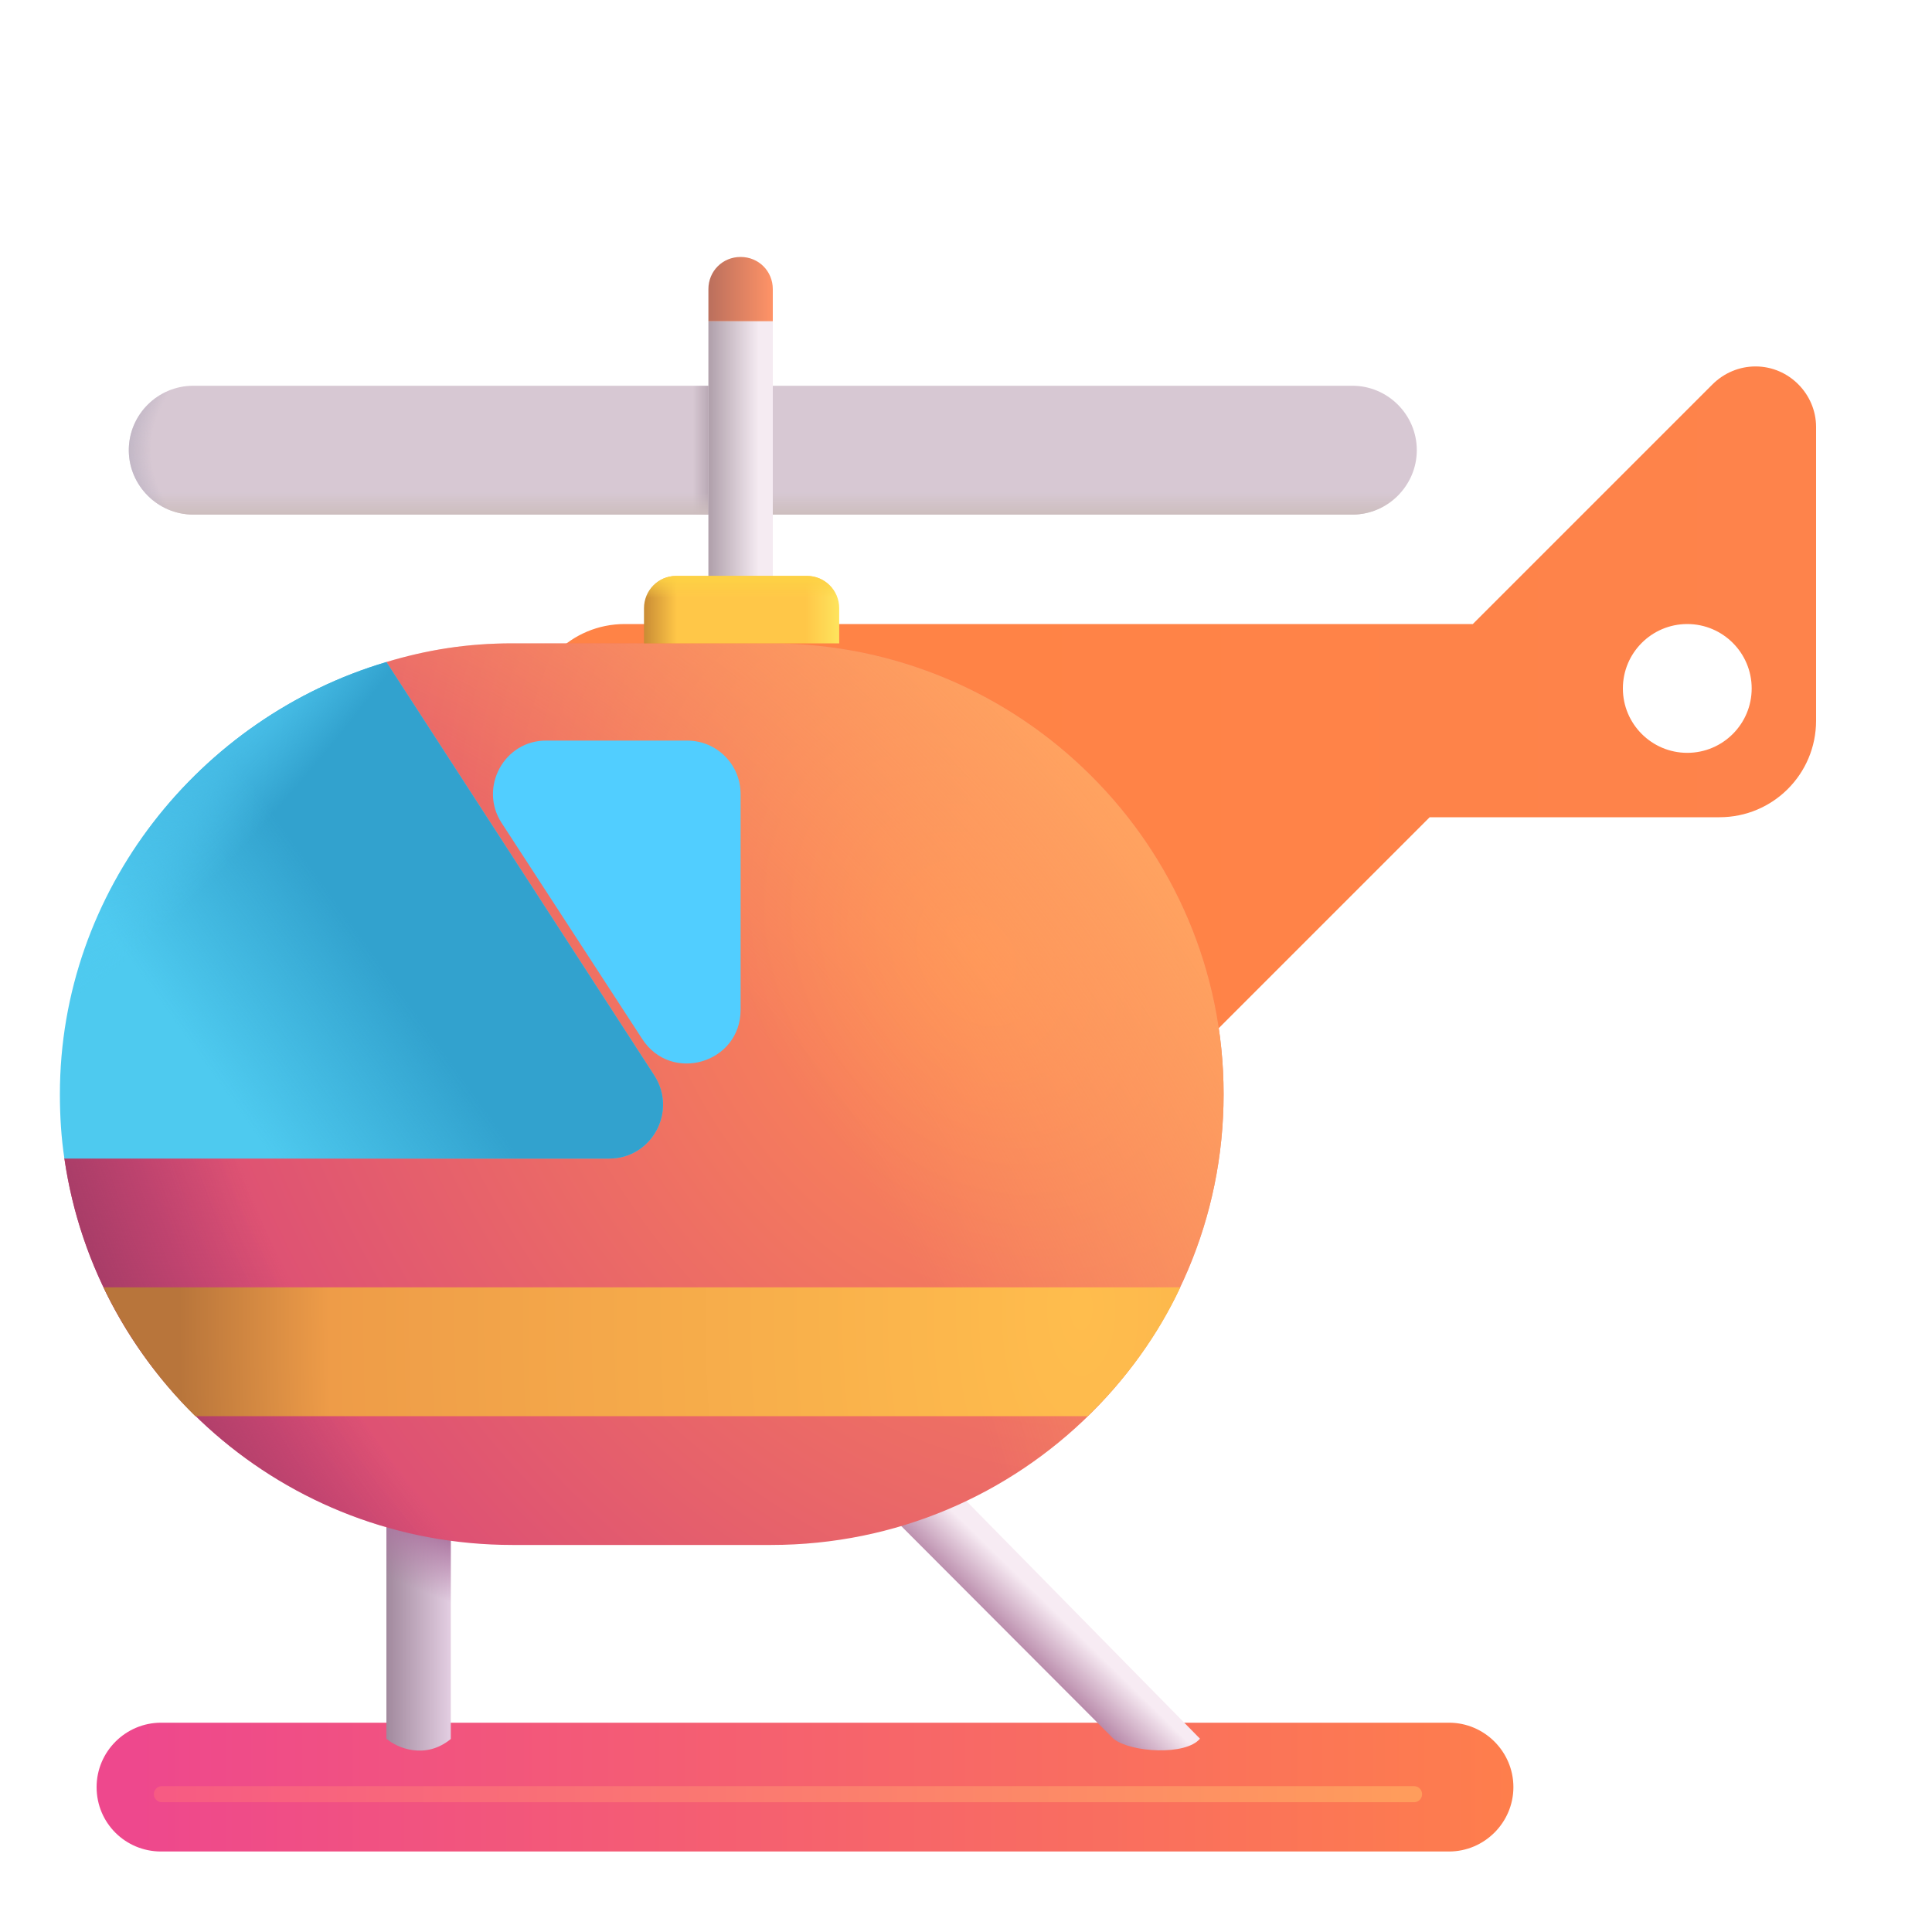 <svg viewBox="1 1 30 30" xmlns="http://www.w3.org/2000/svg">
<g filter="url(#filter0_i_18_12833)">
<path d="M2 29C2 28.45 2.45 28 3 28H23C23.55 28 24 28.45 24 29C24 29.55 23.55 30 23 30H3C2.45 30 2 29.56 2 29Z" fill="url(#paint0_linear_18_12833)"/>
</g>
<path d="M7 23.66H8V28.003C7.602 28.33 7.164 28.139 7.006 28.003H7V23.66Z" fill="url(#paint1_linear_18_12833)"/>
<path d="M7 23.66H8V28.003C7.602 28.33 7.164 28.139 7.006 28.003H7V23.66Z" fill="url(#paint2_linear_18_12833)"/>
<g filter="url(#filter1_f_18_12833)">
<path d="M3.514 28.86H22.957" stroke="url(#paint3_linear_18_12833)" stroke-width="0.25" stroke-linecap="round"/>
</g>
<path d="M14 23.7L14.71 22.99L19.633 27.998C19.414 28.263 18.57 28.213 18.299 28.006H18.297L18.289 27.998L14 23.7Z" fill="url(#paint4_linear_18_12833)"/>
<path d="M13 5.49C13 5.21 12.78 4.99 12.5 4.99C12.22 4.99 12 5.21 12 5.49V5.99H13V5.49Z" fill="url(#paint5_linear_18_12833)"/>
<path d="M12 8.99H4C3.45 8.99 3 8.54 3 7.99C3 7.44 3.45 6.99 4 6.99H12V8.99Z" fill="#D7C8D3"/>
<path d="M12 8.99H4C3.45 8.99 3 8.54 3 7.99C3 7.44 3.45 6.99 4 6.99H12V8.99Z" fill="url(#paint6_linear_18_12833)"/>
<path d="M12 8.99H4C3.45 8.99 3 8.54 3 7.99C3 7.44 3.45 6.99 4 6.99H12V8.99Z" fill="url(#paint7_linear_18_12833)"/>
<path d="M12 8.99H4C3.45 8.99 3 8.54 3 7.99C3 7.44 3.45 6.99 4 6.99H12V8.99Z" fill="url(#paint8_radial_18_12833)"/>
<path d="M13 6.99H22C22.55 6.99 23 7.44 23 7.99C23 8.54 22.55 8.99 22 8.99H13V6.99Z" fill="#D7C8D3"/>
<path d="M13 6.99H22C22.55 6.99 23 7.44 23 7.99C23 8.54 22.55 8.99 22 8.99H13V6.99Z" fill="url(#paint9_linear_18_12833)"/>
<g filter="url(#filter2_iii_18_12833)">
<path fill-rule="evenodd" clip-rule="evenodd" d="M27.39 7.27C27.57 7.09 27.81 6.99 28.06 6.99C28.58 6.99 29 7.42 29 7.93V10.99V12.49C29 13.32 28.33 13.99 27.5 13.99H23L18 18.99V13.99H10.5C9.67 13.99 9 13.32 9 12.49C9 11.66 9.67 10.99 10.5 10.99H23.67L27.39 7.27ZM28 11.99C28 12.542 27.552 12.99 27 12.99C26.448 12.99 26 12.542 26 11.99C26 11.438 26.448 10.99 27 10.99C27.552 10.99 28 11.438 28 11.99Z" fill="url(#paint10_linear_18_12833)"/>
</g>
<path d="M12.973 10.99H8.957C8.254 10.99 7.632 11.09 7 11.28L2 18.99C2.492 22.38 5.413 24.99 8.957 24.99H12.973C16.858 24.99 20 21.86 20 17.99C20 14.13 16.848 10.99 12.973 10.99Z" fill="url(#paint11_radial_18_12833)"/>
<path d="M12.973 10.99H8.957C8.254 10.99 7.632 11.09 7 11.28L2 18.99C2.492 22.38 5.413 24.99 8.957 24.99H12.973C16.858 24.99 20 21.86 20 17.99C20 14.13 16.848 10.99 12.973 10.99Z" fill="url(#paint12_radial_18_12833)"/>
<path d="M12.973 10.99H8.957C8.254 10.99 7.632 11.09 7 11.28L2 18.99C2.492 22.38 5.413 24.99 8.957 24.99H12.973C16.858 24.99 20 21.86 20 17.99C20 14.13 16.848 10.99 12.973 10.99Z" fill="url(#paint13_radial_18_12833)"/>
<path d="M13 5.99H12V9.99H13V5.99Z" fill="url(#paint14_linear_18_12833)"/>
<path d="M1.93 17.99C1.93 18.33 1.95 18.66 2 18.99H10.46C11.12 18.99 11.52 18.26 11.16 17.7L7 11.28C4.11 12.14 1.93 14.82 1.93 17.99Z" fill="#4ECAEF"/>
<path d="M1.93 17.99C1.93 18.33 1.95 18.66 2 18.99H10.46C11.12 18.99 11.52 18.26 11.16 17.7L7 11.28C4.11 12.14 1.93 14.82 1.93 17.99Z" fill="url(#paint15_linear_18_12833)"/>
<path d="M1.93 17.99C1.93 18.33 1.95 18.66 2 18.99H10.46C11.12 18.99 11.52 18.26 11.16 17.7L7 11.28C4.11 12.14 1.93 14.82 1.93 17.99Z" fill="url(#paint16_radial_18_12833)"/>
<g filter="url(#filter3_i_18_12833)">
<path d="M10.29 13.28L12.47 16.63C12.92 17.33 14 17.01 14 16.18V12.83C14 12.37 13.63 12 13.17 12H10.99C10.33 11.99 9.93 12.73 10.29 13.28Z" fill="#51CEFF"/>
</g>
<path d="M2.607 20.99C2.967 21.74 3.452 22.42 4.032 22.99H17.89C18.48 22.42 18.978 21.74 19.328 20.99H2.607Z" fill="url(#paint17_radial_18_12833)"/>
<path d="M11 10.443C11 10.167 11.224 9.943 11.5 9.943H13.531C13.807 9.943 14.031 10.167 14.031 10.443V10.99H11V10.443Z" fill="url(#paint18_linear_18_12833)"/>
<path d="M11 10.443C11 10.167 11.224 9.943 11.5 9.943H13.531C13.807 9.943 14.031 10.167 14.031 10.443V10.99H11V10.443Z" fill="url(#paint19_linear_18_12833)"/>
<defs>
<filter id="filter0_i_18_12833" x="2" y="27.75" width="22.5" height="2.25" filterUnits="userSpaceOnUse" color-interpolation-filters="sRGB">
<feFlood flood-opacity="0" result="BackgroundImageFix"/>
<feBlend mode="normal" in="SourceGraphic" in2="BackgroundImageFix" result="shape"/>
<feColorMatrix in="SourceAlpha" type="matrix" values="0 0 0 0 0 0 0 0 0 0 0 0 0 0 0 0 0 0 127 0" result="hardAlpha"/>
<feOffset dx="0.5" dy="-0.25"/>
<feGaussianBlur stdDeviation="0.375"/>
<feComposite in2="hardAlpha" operator="arithmetic" k2="-1" k3="1"/>
<feColorMatrix type="matrix" values="0 0 0 0 0.667 0 0 0 0 0.235 0 0 0 0 0.455 0 0 0 1 0"/>
<feBlend mode="normal" in2="shape" result="effect1_innerShadow_18_12833"/>
</filter>
<filter id="filter1_f_18_12833" x="2.989" y="28.335" width="20.493" height="1.05" filterUnits="userSpaceOnUse" color-interpolation-filters="sRGB">
<feFlood flood-opacity="0" result="BackgroundImageFix"/>
<feBlend mode="normal" in="SourceGraphic" in2="BackgroundImageFix" result="shape"/>
<feGaussianBlur stdDeviation="0.2" result="effect1_foregroundBlur_18_12833"/>
</filter>
<filter id="filter2_iii_18_12833" x="8.7" y="6.79" width="20.6" height="12.2" filterUnits="userSpaceOnUse" color-interpolation-filters="sRGB">
<feFlood flood-opacity="0" result="BackgroundImageFix"/>
<feBlend mode="normal" in="SourceGraphic" in2="BackgroundImageFix" result="shape"/>
<feColorMatrix in="SourceAlpha" type="matrix" values="0 0 0 0 0 0 0 0 0 0 0 0 0 0 0 0 0 0 127 0" result="hardAlpha"/>
<feOffset dx="0.2" dy="-0.3"/>
<feGaussianBlur stdDeviation="0.1"/>
<feComposite in2="hardAlpha" operator="arithmetic" k2="-1" k3="1"/>
<feColorMatrix type="matrix" values="0 0 0 0 0.776 0 0 0 0 0.357 0 0 0 0 0.349 0 0 0 1 0"/>
<feBlend mode="normal" in2="shape" result="effect1_innerShadow_18_12833"/>
<feColorMatrix in="SourceAlpha" type="matrix" values="0 0 0 0 0 0 0 0 0 0 0 0 0 0 0 0 0 0 127 0" result="hardAlpha"/>
<feOffset dx="0.3"/>
<feGaussianBlur stdDeviation="0.2"/>
<feComposite in2="hardAlpha" operator="arithmetic" k2="-1" k3="1"/>
<feColorMatrix type="matrix" values="0 0 0 0 0.776 0 0 0 0 0.357 0 0 0 0 0.349 0 0 0 1 0"/>
<feBlend mode="normal" in2="effect1_innerShadow_18_12833" result="effect2_innerShadow_18_12833"/>
<feColorMatrix in="SourceAlpha" type="matrix" values="0 0 0 0 0 0 0 0 0 0 0 0 0 0 0 0 0 0 127 0" result="hardAlpha"/>
<feOffset dx="-0.3"/>
<feGaussianBlur stdDeviation="0.15"/>
<feComposite in2="hardAlpha" operator="arithmetic" k2="-1" k3="1"/>
<feColorMatrix type="matrix" values="0 0 0 0 1 0 0 0 0 0.631 0 0 0 0 0.369 0 0 0 1 0"/>
<feBlend mode="normal" in2="effect2_innerShadow_18_12833" result="effect3_innerShadow_18_12833"/>
</filter>
<filter id="filter3_i_18_12833" x="9.155" y="12" width="4.845" height="5.514" filterUnits="userSpaceOnUse" color-interpolation-filters="sRGB">
<feFlood flood-opacity="0" result="BackgroundImageFix"/>
<feBlend mode="normal" in="SourceGraphic" in2="BackgroundImageFix" result="shape"/>
<feColorMatrix in="SourceAlpha" type="matrix" values="0 0 0 0 0 0 0 0 0 0 0 0 0 0 0 0 0 0 127 0" result="hardAlpha"/>
<feOffset dx="-1.5" dy="0.5"/>
<feGaussianBlur stdDeviation="0.5"/>
<feComposite in2="hardAlpha" operator="arithmetic" k2="-1" k3="1"/>
<feColorMatrix type="matrix" values="0 0 0 0 0.196 0 0 0 0 0.647 0 0 0 0 0.878 0 0 0 1 0"/>
<feBlend mode="normal" in2="shape" result="effect1_innerShadow_18_12833"/>
</filter>
<linearGradient id="paint0_linear_18_12833" x1="2.625" y1="30" x2="24" y2="30" gradientUnits="userSpaceOnUse">
<stop stop-color="#EE488D"/>
<stop offset="1" stop-color="#FE7E4C"/>
</linearGradient>
<linearGradient id="paint1_linear_18_12833" x1="7" y1="25.777" x2="8" y2="25.777" gradientUnits="userSpaceOnUse">
<stop stop-color="#A1899D"/>
<stop offset="1" stop-color="#E3CEE2"/>
</linearGradient>
<linearGradient id="paint2_linear_18_12833" x1="7.894" y1="24.829" x2="7.538" y2="25.702" gradientUnits="userSpaceOnUse">
<stop stop-color="#AC75A0"/>
<stop offset="1" stop-color="#AC75A0" stop-opacity="0"/>
</linearGradient>
<linearGradient id="paint3_linear_18_12833" x1="23.328" y1="28.86" x2="1.533" y2="28.86" gradientUnits="userSpaceOnUse">
<stop stop-color="#FF9E5B"/>
<stop offset="1" stop-color="#F65487"/>
</linearGradient>
<linearGradient id="paint4_linear_18_12833" x1="16.347" y1="26.144" x2="16.914" y2="25.565" gradientUnits="userSpaceOnUse">
<stop stop-color="#B686A7"/>
<stop offset="1" stop-color="#F7EBF3"/>
</linearGradient>
<linearGradient id="paint5_linear_18_12833" x1="11.998" y1="5.493" x2="12.998" y2="5.493" gradientUnits="userSpaceOnUse">
<stop stop-color="#BA6F5D"/>
<stop offset="1" stop-color="#FF9367"/>
</linearGradient>
<linearGradient id="paint6_linear_18_12833" x1="12.201" y1="7.99" x2="11.755" y2="7.99" gradientUnits="userSpaceOnUse">
<stop stop-color="#A2919D"/>
<stop offset="1" stop-color="#A2919D" stop-opacity="0"/>
</linearGradient>
<linearGradient id="paint7_linear_18_12833" x1="8.469" y1="8.99" x2="8.469" y2="8.646" gradientUnits="userSpaceOnUse">
<stop stop-color="#CDBEBE"/>
<stop offset="1" stop-color="#CDBEBE" stop-opacity="0"/>
</linearGradient>
<radialGradient id="paint8_radial_18_12833" cx="0" cy="0" r="1" gradientUnits="userSpaceOnUse" gradientTransform="translate(11.375 7.99) rotate(180) scale(8.562 3.625)">
<stop offset="0.938" stop-color="#B8AFC0" stop-opacity="0"/>
<stop offset="1" stop-color="#B8AFC0"/>
</radialGradient>
<linearGradient id="paint9_linear_18_12833" x1="19.076" y1="8.99" x2="19.076" y2="8.646" gradientUnits="userSpaceOnUse">
<stop stop-color="#CDBEBE"/>
<stop offset="1" stop-color="#CDBEBE" stop-opacity="0"/>
</linearGradient>
<linearGradient id="paint10_linear_18_12833" x1="28.373" y1="12.993" x2="16.062" y2="12.993" gradientUnits="userSpaceOnUse">
<stop stop-color="#FE834B"/>
<stop offset="1" stop-color="#FF8346"/>
</linearGradient>
<radialGradient id="paint11_radial_18_12833" cx="0" cy="0" r="1" gradientUnits="userSpaceOnUse" gradientTransform="translate(16.188 15.865) rotate(147.362) scale(13.211 16.986)">
<stop stop-color="#FF8E53"/>
<stop offset="1" stop-color="#DA4B77"/>
</radialGradient>
<radialGradient id="paint12_radial_18_12833" cx="0" cy="0" r="1" gradientUnits="userSpaceOnUse" gradientTransform="translate(4.625 24.552) rotate(-36.133) scale(17.489 22.486)">
<stop offset="0.633" stop-color="#FFA260" stop-opacity="0"/>
<stop offset="1" stop-color="#FFA260"/>
</radialGradient>
<radialGradient id="paint13_radial_18_12833" cx="0" cy="0" r="1" gradientUnits="userSpaceOnUse" gradientTransform="translate(15.688 16.177) rotate(154.547) scale(14.397 18.511)">
<stop offset="0.777" stop-color="#A63C67" stop-opacity="0"/>
<stop offset="0.971" stop-color="#A63C67"/>
</radialGradient>
<linearGradient id="paint14_linear_18_12833" x1="11.859" y1="7.99" x2="12.781" y2="7.99" gradientUnits="userSpaceOnUse">
<stop stop-color="#A2919D"/>
<stop offset="1" stop-color="#F5EBF2"/>
</linearGradient>
<linearGradient id="paint15_linear_18_12833" x1="10.875" y1="16.552" x2="6" y2="20.052" gradientUnits="userSpaceOnUse">
<stop offset="0.48" stop-color="#32A2CE"/>
<stop offset="1" stop-color="#32A2CE" stop-opacity="0"/>
</linearGradient>
<radialGradient id="paint16_radial_18_12833" cx="0" cy="0" r="1" gradientUnits="userSpaceOnUse" gradientTransform="translate(6.125 10.303) rotate(127.049) scale(7.988 1.425)">
<stop stop-color="#51CAF2"/>
<stop offset="1" stop-color="#51CAF2" stop-opacity="0"/>
</radialGradient>
<radialGradient id="paint17_radial_18_12833" cx="0" cy="0" r="1" gradientUnits="userSpaceOnUse" gradientTransform="translate(17.812 21.302) rotate(180) scale(14.609 29.087)">
<stop stop-color="#FFBD4D"/>
<stop offset="0.802" stop-color="#EE9C48"/>
<stop offset="0.962" stop-color="#B8753B"/>
</radialGradient>
<linearGradient id="paint18_linear_18_12833" x1="11" y1="10.646" x2="14.031" y2="10.646" gradientUnits="userSpaceOnUse">
<stop stop-color="#C98C34"/>
<stop offset="0.17" stop-color="#FFC748"/>
<stop offset="0.827" stop-color="#FFC748"/>
<stop offset="1" stop-color="#FEE45D"/>
</linearGradient>
<linearGradient id="paint19_linear_18_12833" x1="12.516" y1="9.943" x2="12.516" y2="10.287" gradientUnits="userSpaceOnUse">
<stop stop-color="#FDD244"/>
<stop offset="1" stop-color="#FDD244" stop-opacity="0"/>
</linearGradient>
</defs>
</svg>
